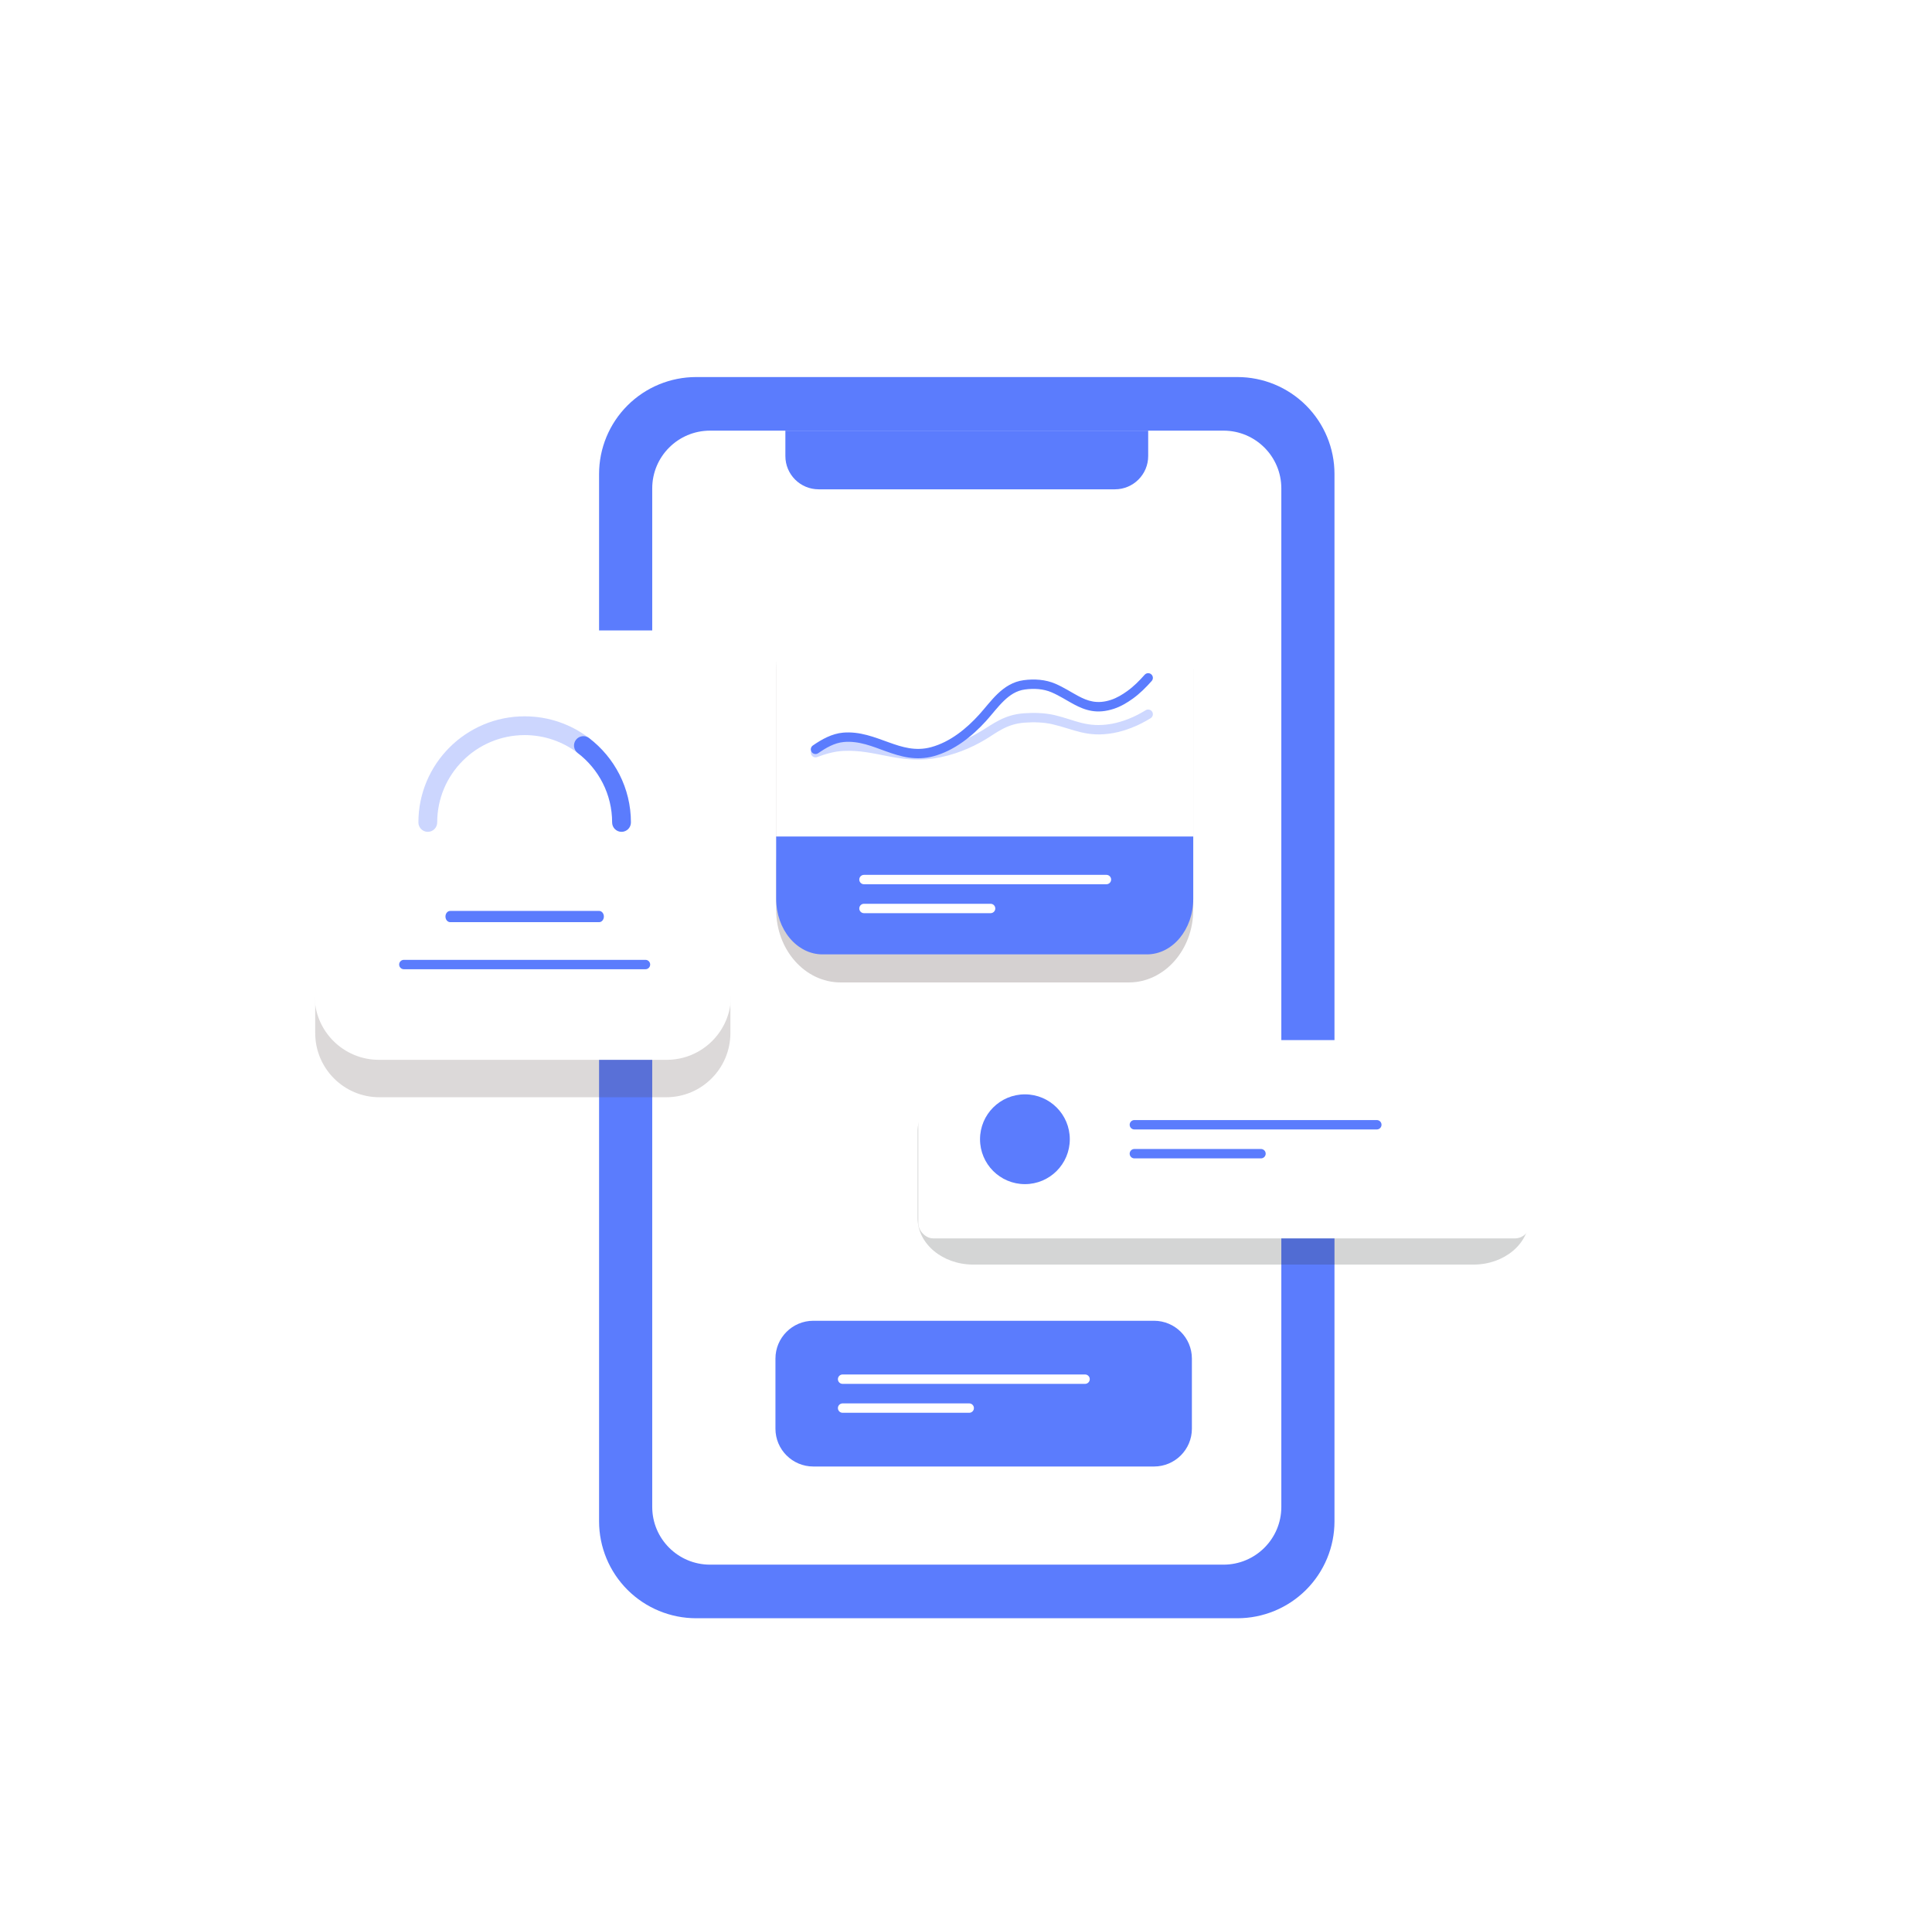 <svg width="1033" height="1030" viewBox="0 0 1033 1030" fill="none" xmlns="http://www.w3.org/2000/svg">
<path opacity="0.198" fill-rule="evenodd" clip-rule="evenodd" d="M516.917 811.052C680.547 811.052 813.195 678.605 813.195 515.223C813.195 351.842 680.547 219.395 516.917 219.395C353.287 219.395 220.639 351.842 220.639 515.223C220.639 678.605 353.287 811.052 516.917 811.052Z" fill="white"/>
<path opacity="0.4" fill-rule="evenodd" clip-rule="evenodd" d="M516.917 167.35C324.628 167.35 168.515 323.226 168.515 515.223C168.515 707.22 324.628 863.097 516.917 863.097C709.205 863.097 865.324 707.22 865.324 515.223C865.324 323.226 709.205 167.35 516.917 167.35ZM516.917 169.859C707.818 169.859 862.812 324.612 862.812 515.223C862.812 705.835 707.818 860.588 516.917 860.588C326.015 860.588 171.028 705.835 171.028 515.223C171.028 324.612 326.015 169.859 516.917 169.859Z" fill="white"/>
<path fill-rule="evenodd" clip-rule="evenodd" d="M516.919 936.594C749.989 936.594 938.929 747.94 938.929 515.224C938.929 282.508 749.989 93.854 516.919 93.854C283.849 93.854 94.909 282.508 94.909 515.224C94.909 747.94 283.849 936.594 516.919 936.594Z" stroke="white" stroke-width="0.5" stroke-dasharray="0.63 0.95"/>
<g opacity="0.283">
<path fill-rule="evenodd" clip-rule="evenodd" d="M516.5 1029C801.203 1029 1032 798.874 1032 515C1032 231.126 801.203 1 516.5 1C231.797 1 1 231.126 1 515C1 798.874 231.797 1029 516.5 1029Z" stroke="white" stroke-width="0.5" stroke-dasharray="0.63 0.95"/>
</g>
<path fill-rule="evenodd" clip-rule="evenodd" d="M713.522 253.378C713.522 239.634 708.054 226.453 698.321 216.734C688.588 207.016 675.387 201.557 661.622 201.557C586.31 201.557 447.523 201.557 372.211 201.557C358.446 201.557 345.245 207.016 335.512 216.734C325.779 226.453 320.311 239.634 320.311 253.378C320.311 377.245 320.311 689.37 320.311 813.237C320.311 826.981 325.779 840.161 335.512 849.879C345.245 859.598 358.446 865.058 372.211 865.058C447.523 865.058 586.31 865.058 661.622 865.058C675.387 865.058 688.588 859.598 698.321 849.879C708.054 840.161 713.522 826.981 713.522 813.237C713.522 689.37 713.522 377.245 713.522 253.378Z" fill="#5B7CFD"/>
<path fill-rule="evenodd" clip-rule="evenodd" d="M685.099 261.068C685.099 244.024 671.26 230.208 654.19 230.208C590.162 230.208 443.67 230.208 379.642 230.208C362.572 230.208 348.735 244.024 348.735 261.068C348.735 365.008 348.735 701.608 348.735 805.547C348.735 822.591 362.572 836.408 379.642 836.408C443.67 836.408 590.162 836.408 654.19 836.408C671.26 836.408 685.099 822.591 685.099 805.547C685.099 701.608 685.099 365.008 685.099 261.068Z" fill="white"/>
<path fill-rule="evenodd" clip-rule="evenodd" d="M613.91 230.207V243.804C613.91 253.617 605.942 261.572 596.115 261.572C559.195 261.572 474.638 261.572 437.717 261.572C427.89 261.572 419.924 253.617 419.924 243.804V230.207H613.91Z" fill="#5B7CFD"/>
<g filter="url(#filter0_f)">
<path fill-rule="evenodd" clip-rule="evenodd" d="M390.53 391.355C390.53 372.382 375.172 357.002 356.226 357.002H202.833C183.889 357.002 168.53 372.382 168.53 391.355V552.194C168.53 571.168 183.889 586.548 202.833 586.548H356.226C375.172 586.548 390.53 571.168 390.53 552.194V391.355Z" fill="#534545" fill-opacity="0.2"/>
</g>
<path fill-rule="evenodd" clip-rule="evenodd" d="M390.862 371.355C390.862 352.382 375.458 337.002 356.455 337.002H202.604C183.603 337.002 168.198 352.382 168.198 371.355V532.194C168.198 551.168 183.603 566.548 202.604 566.548H356.455C375.458 566.548 390.862 551.168 390.862 532.194V371.355Z" fill="white"/>
<path opacity="0.31" fill-rule="evenodd" clip-rule="evenodd" d="M233.762 439.652C233.762 413.881 254.717 392.958 280.528 392.958C291.184 392.958 301.014 396.525 308.882 402.528C311.086 404.21 314.242 403.788 315.927 401.588C317.611 399.387 317.19 396.236 314.985 394.553C305.424 387.257 293.479 382.921 280.528 382.921C249.169 382.921 223.71 408.341 223.71 439.652C223.71 442.422 225.962 444.671 228.736 444.671C231.509 444.671 233.762 442.422 233.762 439.652Z" fill="#5B7CFD"/>
<path fill-rule="evenodd" clip-rule="evenodd" d="M308.882 402.528C320.069 411.065 327.293 424.523 327.293 439.652C327.293 442.422 329.545 444.671 332.318 444.671C335.093 444.671 337.344 442.422 337.344 439.652C337.344 421.273 328.574 404.922 314.985 394.553C312.781 392.872 309.624 393.293 307.94 395.493C306.256 397.694 306.678 400.847 308.882 402.528Z" fill="#5B7CFD"/>
<path fill-rule="evenodd" clip-rule="evenodd" d="M240.692 492.951H320.363C321.75 492.951 322.876 491.607 322.876 489.951C322.876 488.295 321.75 486.951 320.363 486.951H240.692C239.305 486.951 238.179 488.295 238.179 489.951C238.179 491.607 239.305 492.951 240.692 492.951Z" fill="#5B7CFD"/>
<path fill-rule="evenodd" clip-rule="evenodd" d="M215.936 518.119H345.121C346.508 518.119 347.633 516.995 347.633 515.61C347.633 514.225 346.508 513.101 345.121 513.101H215.936C214.548 513.101 213.422 514.225 213.422 515.61C213.422 516.995 214.548 518.119 215.936 518.119Z" fill="#5B7CFD"/>
<g opacity="0.247" filter="url(#filter1_f)">
<path fill-rule="evenodd" clip-rule="evenodd" d="M638 358.027C638 336.569 622.573 319.174 603.542 319.174H449.458C430.429 319.174 415 336.569 415 358.027V486.321C415 507.78 430.429 525.174 449.458 525.174H603.542C622.573 525.174 638 507.78 638 486.321V358.027Z" fill="#534545"/>
</g>
<path fill-rule="evenodd" clip-rule="evenodd" d="M638 328.027C638 306.569 622.573 289.174 603.542 289.174H449.458C430.429 289.174 415 306.569 415 328.027V456.321C415 477.78 430.429 495.174 449.458 495.174H603.542C622.573 495.174 638 477.78 638 456.321V328.027Z" fill="white"/>
<path fill-rule="evenodd" clip-rule="evenodd" d="M436.916 404.704C441.129 403.133 445.901 401.64 451.114 401.399C459.432 401.015 466.689 402.681 474.029 404.101C481.823 405.608 489.707 406.853 498.886 405.507C509.803 403.908 519.223 399.853 526.687 395.417C532.732 391.826 538.109 386.993 547.847 386.297C552.812 385.942 558.075 386.081 562.706 387.158C574.266 389.845 581.16 394.371 595.257 391.868C598.828 391.234 602.093 390.186 605.13 389.01C608.876 387.56 612.156 385.787 615.212 383.937C616.398 383.219 616.777 381.675 616.059 380.49C615.339 379.306 613.793 378.928 612.607 379.645C609.789 381.351 606.768 382.994 603.314 384.331C600.563 385.396 597.611 386.353 594.378 386.927C581.14 389.277 574.701 384.793 563.846 382.27C558.747 381.085 552.956 380.9 547.487 381.291C536.774 382.057 530.767 387.153 524.117 391.105C517.146 395.248 508.352 399.048 498.156 400.542C489.597 401.796 482.252 400.579 474.985 399.174C467.266 397.681 459.63 395.982 450.882 396.386C445.112 396.653 439.82 398.264 435.157 400.004C433.857 400.488 433.197 401.935 433.683 403.233C434.168 404.53 435.617 405.189 436.916 404.704Z" fill="#5B7CFD" fill-opacity="0.3"/>
<path fill-rule="evenodd" clip-rule="evenodd" d="M437.47 402.639C441.556 399.806 446.157 397.08 451.214 396.645C459.366 395.945 466.461 399.022 473.656 401.607C481.658 404.484 489.76 406.812 499.182 404.246C510.198 401.246 519.736 393.681 527.266 385.364C530.401 381.901 533.369 377.887 536.821 374.575C539.933 371.59 543.446 369.179 547.999 368.575C552.77 367.941 557.828 368.177 562.279 370.101C566.692 372.006 570.387 374.478 574.098 376.463C580.32 379.791 586.58 381.861 595.605 378.883C599.25 377.68 602.59 375.7 605.691 373.469C609.442 370.771 612.729 367.473 615.789 364.031C616.71 362.996 616.615 361.408 615.577 360.489C614.541 359.57 612.95 359.664 612.03 360.7C609.214 363.867 606.204 366.915 602.752 369.397C600.066 371.33 597.187 373.075 594.028 374.118C586.655 376.552 581.554 374.758 576.471 372.039C572.644 369.993 568.825 367.461 564.274 365.494C558.993 363.213 552.998 362.848 547.336 363.601C541.662 364.353 537.217 367.235 533.339 370.955C529.802 374.349 526.75 378.451 523.538 381.998C516.635 389.622 507.958 396.654 497.859 399.403C489.546 401.668 482.419 399.423 475.359 396.886C467.493 394.059 459.696 390.881 450.783 391.646C444.856 392.155 439.394 395.195 434.603 398.517C433.464 399.308 433.181 400.872 433.973 402.009C434.763 403.147 436.33 403.429 437.47 402.639Z" fill="#5B7CFD"/>
<path fill-rule="evenodd" clip-rule="evenodd" d="M638 480.487C638 496.884 626.91 510.174 613.229 510.174H439.769C426.089 510.174 415 496.884 415 480.487V447.174H638V480.487Z" fill="#5B7CFD"/>
<path fill-rule="evenodd" clip-rule="evenodd" d="M461.951 472.688H591.585C592.972 472.688 594.098 471.564 594.098 470.179C594.098 468.795 592.972 467.669 591.585 467.669H461.951C460.564 467.669 459.438 468.795 459.438 470.179C459.438 471.564 460.564 472.688 461.951 472.688Z" fill="white"/>
<path fill-rule="evenodd" clip-rule="evenodd" d="M461.95 488.148H529.647C531.035 488.148 532.161 487.024 532.161 485.639C532.161 484.255 531.035 483.13 529.647 483.13H461.95C460.563 483.13 459.437 484.255 459.437 485.639C459.437 487.024 460.563 488.148 461.95 488.148Z" fill="white"/>
<path fill-rule="evenodd" clip-rule="evenodd" d="M637.28 726.257C637.28 715.09 628.213 706.037 617.028 706.037C574.686 706.037 477.212 706.037 434.868 706.037C423.683 706.037 414.616 715.09 414.616 726.257C414.616 737.787 414.616 752.193 414.616 763.723C414.616 774.89 423.683 783.943 434.868 783.943C477.212 783.943 574.686 783.943 617.028 783.943C628.213 783.943 637.28 774.89 637.28 763.723C637.28 752.193 637.28 737.787 637.28 726.257Z" fill="#5B7CFD"/>
<path fill-rule="evenodd" clip-rule="evenodd" d="M450.523 739.768H580.157C581.544 739.768 582.67 738.643 582.67 737.258C582.67 735.874 581.544 734.749 580.157 734.749H450.523C449.136 734.749 448.01 735.874 448.01 737.258C448.01 738.643 449.136 739.768 450.523 739.768Z" fill="white"/>
<path fill-rule="evenodd" clip-rule="evenodd" d="M450.523 755.228H518.221C519.608 755.228 520.734 754.104 520.734 752.719C520.734 751.335 519.608 750.21 518.221 750.21H450.523C449.136 750.21 448.01 751.335 448.01 752.719C448.01 754.104 449.136 755.228 450.523 755.228Z" fill="white"/>
<g opacity="0.201" filter="url(#filter2_f)">
<path fill-rule="evenodd" clip-rule="evenodd" d="M817.616 604.916C817.616 591.155 804.301 580 787.875 580C725.692 580 582.543 580 520.357 580C503.932 580 490.616 591.155 490.616 604.916C490.616 619.125 490.616 636.875 490.616 651.084C490.616 664.845 503.932 676 520.357 676C582.543 676 725.692 676 787.875 676C804.301 676 817.616 664.845 817.616 651.084C817.616 636.875 817.616 619.125 817.616 604.916Z" fill="#272C2C"/>
</g>
<rect x="491" y="556" width="327" height="106" rx="8" fill="white"/>
<path fill-rule="evenodd" clip-rule="evenodd" d="M606.523 603.768H736.157C737.544 603.768 738.67 602.643 738.67 601.258C738.67 599.874 737.544 598.749 736.157 598.749H606.523C605.136 598.749 604.01 599.874 604.01 601.258C604.01 602.643 605.136 603.768 606.523 603.768Z" fill="#5B7CFD"/>
<path fill-rule="evenodd" clip-rule="evenodd" d="M548 633C561.255 633 572 622.255 572 609C572 595.745 561.255 585 548 585C534.745 585 524 595.745 524 609C524 622.255 534.745 633 548 633Z" fill="#5B7CFD"/>
<path fill-rule="evenodd" clip-rule="evenodd" d="M606.523 619.228H674.221C675.608 619.228 676.734 618.104 676.734 616.719C676.734 615.335 675.608 614.21 674.221 614.21H606.523C605.136 614.21 604.01 615.335 604.01 616.719C604.01 618.104 605.136 619.228 606.523 619.228Z" fill="#5B7CFD"/>
<path fill-rule="evenodd" clip-rule="evenodd" d="M794.001 737.965C802.837 737.965 810 730.813 810 721.99C810 713.167 802.837 706.015 794.001 706.015C785.165 706.015 778.001 713.167 778.001 721.99C778.001 730.813 785.165 737.965 794.001 737.965Z" fill="white"/>
<path fill-rule="evenodd" clip-rule="evenodd" d="M157.183 306.76C166.019 306.76 173.182 299.608 173.182 290.786C173.182 281.963 166.019 274.811 157.183 274.811C148.347 274.811 141.184 281.963 141.184 290.786C141.184 299.608 148.347 306.76 157.183 306.76Z" fill="white"/>
<defs>
<filter id="filter0_f" x="127.755" y="316.227" width="303.548" height="311.095" filterUnits="userSpaceOnUse" color-interpolation-filters="sRGB">
<feFlood flood-opacity="0" result="BackgroundImageFix"/>
<feBlend mode="normal" in="SourceGraphic" in2="BackgroundImageFix" result="shape"/>
<feGaussianBlur stdDeviation="20.387" result="effect1_foregroundBlur"/>
</filter>
<filter id="filter1_f" x="360.634" y="264.809" width="331.731" height="314.731" filterUnits="userSpaceOnUse" color-interpolation-filters="sRGB">
<feFlood flood-opacity="0" result="BackgroundImageFix"/>
<feBlend mode="normal" in="SourceGraphic" in2="BackgroundImageFix" result="shape"/>
<feGaussianBlur stdDeviation="27.183" result="effect1_foregroundBlur"/>
</filter>
<filter id="filter2_f" x="436.251" y="525.634" width="435.731" height="204.731" filterUnits="userSpaceOnUse" color-interpolation-filters="sRGB">
<feFlood flood-opacity="0" result="BackgroundImageFix"/>
<feBlend mode="normal" in="SourceGraphic" in2="BackgroundImageFix" result="shape"/>
<feGaussianBlur stdDeviation="27.183" result="effect1_foregroundBlur"/>
</filter>
</defs>
</svg>
